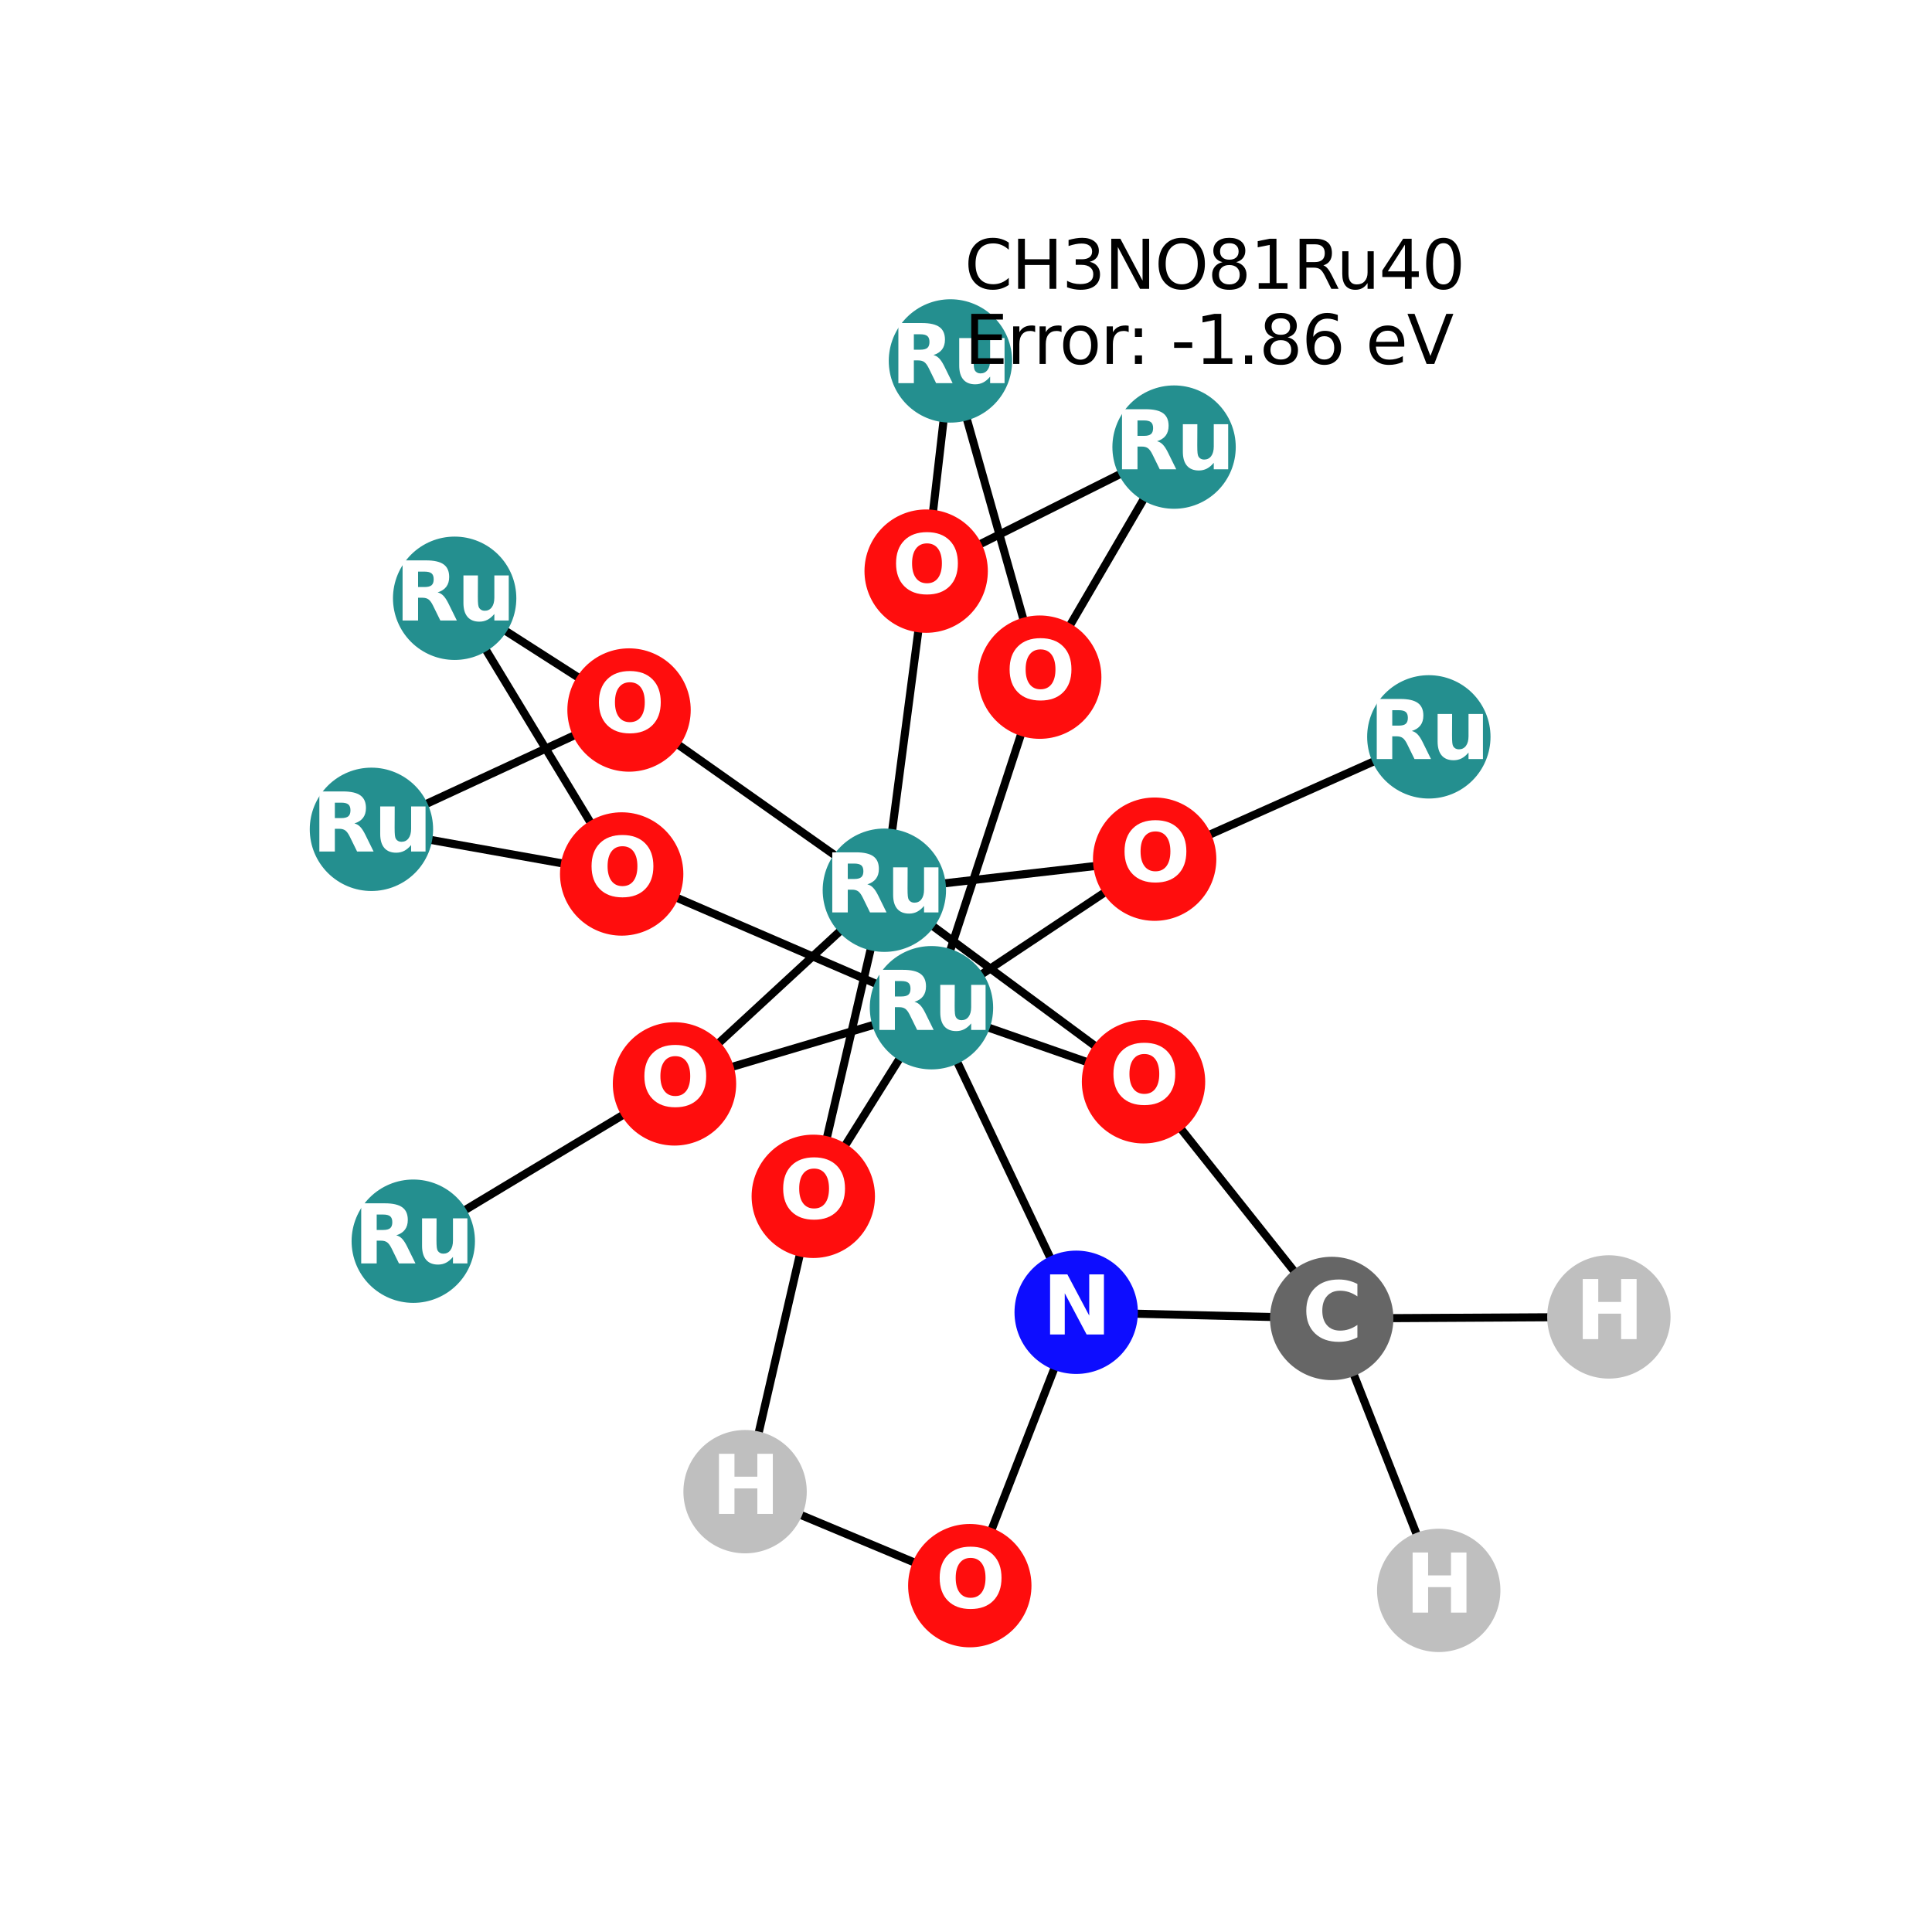 <?xml version="1.0" encoding="utf-8" standalone="no"?>
<!DOCTYPE svg PUBLIC "-//W3C//DTD SVG 1.1//EN"
  "http://www.w3.org/Graphics/SVG/1.1/DTD/svg11.dtd">
<svg xmlns:xlink="http://www.w3.org/1999/xlink" width="288pt" height="288pt" viewBox="0 0 288 288" xmlns="http://www.w3.org/2000/svg" version="1.1">
 <defs>
  <style type="text/css">*{stroke-linejoin: round; stroke-linecap: butt}</style>
 </defs>
 <g id="figure_1">
  <g id="patch_1">
   <path d="M 0 288 
L 288 288 
L 288 0 
L 0 0 
z
" style="fill: #ffffff"/>
  </g>
  <g id="axes_1">
   <g id="LineCollection_1">
    <path d="M 172.122 128.076 
L 212.994 109.842 
" clip-path="url(#p6ac5956d43)" style="fill: none; stroke: #000000; stroke-width: 1.2"/>
    <path d="M 172.122 128.076 
L 138.853 150.219 
" clip-path="url(#p6ac5956d43)" style="fill: none; stroke: #000000; stroke-width: 1.2"/>
    <path d="M 172.122 128.076 
L 131.829 132.703 
" clip-path="url(#p6ac5956d43)" style="fill: none; stroke: #000000; stroke-width: 1.2"/>
    <path d="M 175.017 66.649 
L 154.99 100.942 
" clip-path="url(#p6ac5956d43)" style="fill: none; stroke: #000000; stroke-width: 1.2"/>
    <path d="M 175.017 66.649 
L 138.061 85.138 
" clip-path="url(#p6ac5956d43)" style="fill: none; stroke: #000000; stroke-width: 1.2"/>
    <path d="M 170.463 161.256 
L 138.853 150.219 
" clip-path="url(#p6ac5956d43)" style="fill: none; stroke: #000000; stroke-width: 1.2"/>
    <path d="M 170.463 161.256 
L 131.829 132.703 
" clip-path="url(#p6ac5956d43)" style="fill: none; stroke: #000000; stroke-width: 1.2"/>
    <path d="M 170.463 161.256 
L 198.516 196.541 
" clip-path="url(#p6ac5956d43)" style="fill: none; stroke: #000000; stroke-width: 1.2"/>
    <path d="M 67.774 89.184 
L 92.671 130.283 
" clip-path="url(#p6ac5956d43)" style="fill: none; stroke: #000000; stroke-width: 1.2"/>
    <path d="M 67.774 89.184 
L 93.77 105.841 
" clip-path="url(#p6ac5956d43)" style="fill: none; stroke: #000000; stroke-width: 1.2"/>
    <path d="M 92.671 130.283 
L 138.853 150.219 
" clip-path="url(#p6ac5956d43)" style="fill: none; stroke: #000000; stroke-width: 1.2"/>
    <path d="M 92.671 130.283 
L 55.369 123.626 
" clip-path="url(#p6ac5956d43)" style="fill: none; stroke: #000000; stroke-width: 1.2"/>
    <path d="M 138.853 150.219 
L 154.99 100.942 
" clip-path="url(#p6ac5956d43)" style="fill: none; stroke: #000000; stroke-width: 1.2"/>
    <path d="M 138.853 150.219 
L 100.545 161.576 
" clip-path="url(#p6ac5956d43)" style="fill: none; stroke: #000000; stroke-width: 1.2"/>
    <path d="M 138.853 150.219 
L 121.235 178.335 
" clip-path="url(#p6ac5956d43)" style="fill: none; stroke: #000000; stroke-width: 1.2"/>
    <path d="M 138.853 150.219 
L 160.425 195.62 
" clip-path="url(#p6ac5956d43)" style="fill: none; stroke: #000000; stroke-width: 1.2"/>
    <path d="M 141.68 53.804 
L 154.99 100.942 
" clip-path="url(#p6ac5956d43)" style="fill: none; stroke: #000000; stroke-width: 1.2"/>
    <path d="M 141.68 53.804 
L 138.061 85.138 
" clip-path="url(#p6ac5956d43)" style="fill: none; stroke: #000000; stroke-width: 1.2"/>
    <path d="M 138.061 85.138 
L 131.829 132.703 
" clip-path="url(#p6ac5956d43)" style="fill: none; stroke: #000000; stroke-width: 1.2"/>
    <path d="M 61.606 185.024 
L 100.545 161.576 
" clip-path="url(#p6ac5956d43)" style="fill: none; stroke: #000000; stroke-width: 1.2"/>
    <path d="M 55.369 123.626 
L 93.77 105.841 
" clip-path="url(#p6ac5956d43)" style="fill: none; stroke: #000000; stroke-width: 1.2"/>
    <path d="M 131.829 132.703 
L 100.545 161.576 
" clip-path="url(#p6ac5956d43)" style="fill: none; stroke: #000000; stroke-width: 1.2"/>
    <path d="M 131.829 132.703 
L 121.235 178.335 
" clip-path="url(#p6ac5956d43)" style="fill: none; stroke: #000000; stroke-width: 1.2"/>
    <path d="M 131.829 132.703 
L 93.77 105.841 
" clip-path="url(#p6ac5956d43)" style="fill: none; stroke: #000000; stroke-width: 1.2"/>
    <path d="M 121.235 178.335 
L 111.068 222.361 
" clip-path="url(#p6ac5956d43)" style="fill: none; stroke: #000000; stroke-width: 1.2"/>
    <path d="M 198.516 196.541 
L 160.425 195.62 
" clip-path="url(#p6ac5956d43)" style="fill: none; stroke: #000000; stroke-width: 1.2"/>
    <path d="M 198.516 196.541 
L 214.469 237.076 
" clip-path="url(#p6ac5956d43)" style="fill: none; stroke: #000000; stroke-width: 1.2"/>
    <path d="M 198.516 196.541 
L 239.831 196.312 
" clip-path="url(#p6ac5956d43)" style="fill: none; stroke: #000000; stroke-width: 1.2"/>
    <path d="M 160.425 195.62 
L 144.565 236.37 
" clip-path="url(#p6ac5956d43)" style="fill: none; stroke: #000000; stroke-width: 1.2"/>
    <path d="M 144.565 236.37 
L 111.068 222.361 
" clip-path="url(#p6ac5956d43)" style="fill: none; stroke: #000000; stroke-width: 1.2"/>
   </g>
   <g id="PathCollection_1">
    <defs>
     <path id="C0_0_72fe6bfbca" d="M 0 8.944 
C 2.372 8.944 4.647 8.002 6.325 6.325 
C 8.002 4.647 8.944 2.372 8.944 -0 
C 8.944 -2.372 8.002 -4.647 6.325 -6.325 
C 4.647 -8.002 2.372 -8.944 0 -8.944 
C -2.372 -8.944 -4.647 -8.002 -6.325 -6.325 
C -8.002 -4.647 -8.944 -2.372 -8.944 0 
C -8.944 2.372 -8.002 4.647 -6.325 6.325 
C -4.647 8.002 -2.372 8.944 0 8.944 
z
"/>
    </defs>
    <g clip-path="url(#p6ac5956d43)">
     <use xlink:href="#C0_0_72fe6bfbca" x="172.122" y="128.076" style="fill: #ff0d0d; stroke: #ff0d0d; stroke-width: 0.5"/>
    </g>
    <g clip-path="url(#p6ac5956d43)">
     <use xlink:href="#C0_0_72fe6bfbca" x="175.017" y="66.649" style="fill: #248f8f; stroke: #248f8f; stroke-width: 0.5"/>
    </g>
    <g clip-path="url(#p6ac5956d43)">
     <use xlink:href="#C0_0_72fe6bfbca" x="170.463" y="161.256" style="fill: #ff0d0d; stroke: #ff0d0d; stroke-width: 0.5"/>
    </g>
    <g clip-path="url(#p6ac5956d43)">
     <use xlink:href="#C0_0_72fe6bfbca" x="212.994" y="109.842" style="fill: #248f8f; stroke: #248f8f; stroke-width: 0.5"/>
    </g>
    <g clip-path="url(#p6ac5956d43)">
     <use xlink:href="#C0_0_72fe6bfbca" x="67.774" y="89.184" style="fill: #248f8f; stroke: #248f8f; stroke-width: 0.5"/>
    </g>
    <g clip-path="url(#p6ac5956d43)">
     <use xlink:href="#C0_0_72fe6bfbca" x="92.671" y="130.283" style="fill: #ff0d0d; stroke: #ff0d0d; stroke-width: 0.5"/>
    </g>
    <g clip-path="url(#p6ac5956d43)">
     <use xlink:href="#C0_0_72fe6bfbca" x="138.853" y="150.219" style="fill: #248f8f; stroke: #248f8f; stroke-width: 0.5"/>
    </g>
    <g clip-path="url(#p6ac5956d43)">
     <use xlink:href="#C0_0_72fe6bfbca" x="141.68" y="53.804" style="fill: #248f8f; stroke: #248f8f; stroke-width: 0.5"/>
    </g>
    <g clip-path="url(#p6ac5956d43)">
     <use xlink:href="#C0_0_72fe6bfbca" x="138.061" y="85.138" style="fill: #ff0d0d; stroke: #ff0d0d; stroke-width: 0.5"/>
    </g>
    <g clip-path="url(#p6ac5956d43)">
     <use xlink:href="#C0_0_72fe6bfbca" x="61.606" y="185.024" style="fill: #248f8f; stroke: #248f8f; stroke-width: 0.5"/>
    </g>
    <g clip-path="url(#p6ac5956d43)">
     <use xlink:href="#C0_0_72fe6bfbca" x="55.369" y="123.626" style="fill: #248f8f; stroke: #248f8f; stroke-width: 0.5"/>
    </g>
    <g clip-path="url(#p6ac5956d43)">
     <use xlink:href="#C0_0_72fe6bfbca" x="131.829" y="132.703" style="fill: #248f8f; stroke: #248f8f; stroke-width: 0.5"/>
    </g>
    <g clip-path="url(#p6ac5956d43)">
     <use xlink:href="#C0_0_72fe6bfbca" x="100.545" y="161.576" style="fill: #ff0d0d; stroke: #ff0d0d; stroke-width: 0.5"/>
    </g>
    <g clip-path="url(#p6ac5956d43)">
     <use xlink:href="#C0_0_72fe6bfbca" x="121.235" y="178.335" style="fill: #ff0d0d; stroke: #ff0d0d; stroke-width: 0.5"/>
    </g>
    <g clip-path="url(#p6ac5956d43)">
     <use xlink:href="#C0_0_72fe6bfbca" x="154.99" y="100.942" style="fill: #ff0d0d; stroke: #ff0d0d; stroke-width: 0.5"/>
    </g>
    <g clip-path="url(#p6ac5956d43)">
     <use xlink:href="#C0_0_72fe6bfbca" x="93.77" y="105.841" style="fill: #ff0d0d; stroke: #ff0d0d; stroke-width: 0.5"/>
    </g>
    <g clip-path="url(#p6ac5956d43)">
     <use xlink:href="#C0_0_72fe6bfbca" x="198.516" y="196.541" style="fill: #666666; stroke: #666666; stroke-width: 0.5"/>
    </g>
    <g clip-path="url(#p6ac5956d43)">
     <use xlink:href="#C0_0_72fe6bfbca" x="160.425" y="195.62" style="fill: #0d0dff; stroke: #0d0dff; stroke-width: 0.5"/>
    </g>
    <g clip-path="url(#p6ac5956d43)">
     <use xlink:href="#C0_0_72fe6bfbca" x="144.565" y="236.37" style="fill: #ff0d0d; stroke: #ff0d0d; stroke-width: 0.5"/>
    </g>
    <g clip-path="url(#p6ac5956d43)">
     <use xlink:href="#C0_0_72fe6bfbca" x="111.068" y="222.361" style="fill: #bfbfbf; stroke: #bfbfbf; stroke-width: 0.5"/>
    </g>
    <g clip-path="url(#p6ac5956d43)">
     <use xlink:href="#C0_0_72fe6bfbca" x="214.469" y="237.076" style="fill: #bfbfbf; stroke: #bfbfbf; stroke-width: 0.5"/>
    </g>
    <g clip-path="url(#p6ac5956d43)">
     <use xlink:href="#C0_0_72fe6bfbca" x="239.831" y="196.312" style="fill: #bfbfbf; stroke: #bfbfbf; stroke-width: 0.5"/>
    </g>
   </g>
   <g id="text_1">
    <g clip-path="url(#p6ac5956d43)">
     <!-- O -->
     <g style="fill: #ffffff" transform="translate(167.021 131.387) scale(0.12 -0.12)">
      <defs>
       <path id="DejaVuSans-Bold-4f" d="M 2719 3878 
Q 2169 3878 1866 3472 
Q 1563 3066 1563 2328 
Q 1563 1594 1866 1187 
Q 2169 781 2719 781 
Q 3272 781 3575 1187 
Q 3878 1594 3878 2328 
Q 3878 3066 3575 3472 
Q 3272 3878 2719 3878 
z
M 2719 4750 
Q 3844 4750 4481 4106 
Q 5119 3463 5119 2328 
Q 5119 1197 4481 553 
Q 3844 -91 2719 -91 
Q 1597 -91 958 553 
Q 319 1197 319 2328 
Q 319 3463 958 4106 
Q 1597 4750 2719 4750 
z
" transform="scale(0.016)"/>
      </defs>
      <use xlink:href="#DejaVuSans-Bold-4f"/>
     </g>
    </g>
   </g>
   <g id="text_2">
    <g clip-path="url(#p6ac5956d43)">
     <!-- Ru -->
     <g style="fill: #ffffff" transform="translate(166.126 69.96) scale(0.12 -0.12)">
      <defs>
       <path id="DejaVuSans-Bold-52" d="M 2297 2597 
Q 2675 2597 2839 2737 
Q 3003 2878 3003 3200 
Q 3003 3519 2839 3656 
Q 2675 3794 2297 3794 
L 1791 3794 
L 1791 2597 
L 2297 2597 
z
M 1791 1766 
L 1791 0 
L 588 0 
L 588 4666 
L 2425 4666 
Q 3347 4666 3776 4356 
Q 4206 4047 4206 3378 
Q 4206 2916 3982 2619 
Q 3759 2322 3309 2181 
Q 3556 2125 3751 1926 
Q 3947 1728 4147 1325 
L 4800 0 
L 3519 0 
L 2950 1159 
Q 2778 1509 2601 1637 
Q 2425 1766 2131 1766 
L 1791 1766 
z
" transform="scale(0.016)"/>
       <path id="DejaVuSans-Bold-75" d="M 500 1363 
L 500 3500 
L 1625 3500 
L 1625 3150 
Q 1625 2866 1622 2436 
Q 1619 2006 1619 1863 
Q 1619 1441 1641 1255 
Q 1663 1069 1716 984 
Q 1784 875 1895 815 
Q 2006 756 2150 756 
Q 2500 756 2700 1025 
Q 2900 1294 2900 1772 
L 2900 3500 
L 4019 3500 
L 4019 0 
L 2900 0 
L 2900 506 
Q 2647 200 2364 54 
Q 2081 -91 1741 -91 
Q 1134 -91 817 281 
Q 500 653 500 1363 
z
" transform="scale(0.016)"/>
      </defs>
      <use xlink:href="#DejaVuSans-Bold-52"/>
      <use xlink:href="#DejaVuSans-Bold-75" transform="translate(77.002 0)"/>
     </g>
    </g>
   </g>
   <g id="text_3">
    <g clip-path="url(#p6ac5956d43)">
     <!-- O -->
     <g style="fill: #ffffff" transform="translate(165.363 164.567) scale(0.12 -0.12)">
      <use xlink:href="#DejaVuSans-Bold-4f"/>
     </g>
    </g>
   </g>
   <g id="text_4">
    <g clip-path="url(#p6ac5956d43)">
     <!-- Ru -->
     <g style="fill: #ffffff" transform="translate(204.102 113.153) scale(0.12 -0.12)">
      <use xlink:href="#DejaVuSans-Bold-52"/>
      <use xlink:href="#DejaVuSans-Bold-75" transform="translate(77.002 0)"/>
     </g>
    </g>
   </g>
   <g id="text_5">
    <g clip-path="url(#p6ac5956d43)">
     <!-- Ru -->
     <g style="fill: #ffffff" transform="translate(58.883 92.495) scale(0.12 -0.12)">
      <use xlink:href="#DejaVuSans-Bold-52"/>
      <use xlink:href="#DejaVuSans-Bold-75" transform="translate(77.002 0)"/>
     </g>
    </g>
   </g>
   <g id="text_6">
    <g clip-path="url(#p6ac5956d43)">
     <!-- O -->
     <g style="fill: #ffffff" transform="translate(87.57 133.594) scale(0.12 -0.12)">
      <use xlink:href="#DejaVuSans-Bold-4f"/>
     </g>
    </g>
   </g>
   <g id="text_7">
    <g clip-path="url(#p6ac5956d43)">
     <!-- Ru -->
     <g style="fill: #ffffff" transform="translate(129.962 153.53) scale(0.12 -0.12)">
      <use xlink:href="#DejaVuSans-Bold-52"/>
      <use xlink:href="#DejaVuSans-Bold-75" transform="translate(77.002 0)"/>
     </g>
    </g>
   </g>
   <g id="text_8">
    <g clip-path="url(#p6ac5956d43)">
     <!-- Ru -->
     <g style="fill: #ffffff" transform="translate(132.789 57.115) scale(0.12 -0.12)">
      <use xlink:href="#DejaVuSans-Bold-52"/>
      <use xlink:href="#DejaVuSans-Bold-75" transform="translate(77.002 0)"/>
     </g>
    </g>
   </g>
   <g id="text_9">
    <g clip-path="url(#p6ac5956d43)">
     <!-- O -->
     <g style="fill: #ffffff" transform="translate(132.96 88.449) scale(0.12 -0.12)">
      <use xlink:href="#DejaVuSans-Bold-4f"/>
     </g>
    </g>
   </g>
   <g id="text_10">
    <g clip-path="url(#p6ac5956d43)">
     <!-- Ru -->
     <g style="fill: #ffffff" transform="translate(52.715 188.335) scale(0.12 -0.12)">
      <use xlink:href="#DejaVuSans-Bold-52"/>
      <use xlink:href="#DejaVuSans-Bold-75" transform="translate(77.002 0)"/>
     </g>
    </g>
   </g>
   <g id="text_11">
    <g clip-path="url(#p6ac5956d43)">
     <!-- Ru -->
     <g style="fill: #ffffff" transform="translate(46.477 126.937) scale(0.12 -0.12)">
      <use xlink:href="#DejaVuSans-Bold-52"/>
      <use xlink:href="#DejaVuSans-Bold-75" transform="translate(77.002 0)"/>
     </g>
    </g>
   </g>
   <g id="text_12">
    <g clip-path="url(#p6ac5956d43)">
     <!-- Ru -->
     <g style="fill: #ffffff" transform="translate(122.937 136.014) scale(0.12 -0.12)">
      <use xlink:href="#DejaVuSans-Bold-52"/>
      <use xlink:href="#DejaVuSans-Bold-75" transform="translate(77.002 0)"/>
     </g>
    </g>
   </g>
   <g id="text_13">
    <g clip-path="url(#p6ac5956d43)">
     <!-- O -->
     <g style="fill: #ffffff" transform="translate(95.444 164.887) scale(0.12 -0.12)">
      <use xlink:href="#DejaVuSans-Bold-4f"/>
     </g>
    </g>
   </g>
   <g id="text_14">
    <g clip-path="url(#p6ac5956d43)">
     <!-- O -->
     <g style="fill: #ffffff" transform="translate(116.134 181.646) scale(0.12 -0.12)">
      <use xlink:href="#DejaVuSans-Bold-4f"/>
     </g>
    </g>
   </g>
   <g id="text_15">
    <g clip-path="url(#p6ac5956d43)">
     <!-- O -->
     <g style="fill: #ffffff" transform="translate(149.889 104.253) scale(0.12 -0.12)">
      <use xlink:href="#DejaVuSans-Bold-4f"/>
     </g>
    </g>
   </g>
   <g id="text_16">
    <g clip-path="url(#p6ac5956d43)">
     <!-- O -->
     <g style="fill: #ffffff" transform="translate(88.669 109.152) scale(0.12 -0.12)">
      <use xlink:href="#DejaVuSans-Bold-4f"/>
     </g>
    </g>
   </g>
   <g id="text_17">
    <g clip-path="url(#p6ac5956d43)">
     <!-- C -->
     <g style="fill: #ffffff" transform="translate(194.112 199.852) scale(0.12 -0.12)">
      <defs>
       <path id="DejaVuSans-Bold-43" d="M 4288 256 
Q 3956 84 3597 -3 
Q 3238 -91 2847 -91 
Q 1681 -91 1000 561 
Q 319 1213 319 2328 
Q 319 3447 1000 4098 
Q 1681 4750 2847 4750 
Q 3238 4750 3597 4662 
Q 3956 4575 4288 4403 
L 4288 3438 
Q 3953 3666 3628 3772 
Q 3303 3878 2944 3878 
Q 2300 3878 1931 3465 
Q 1563 3053 1563 2328 
Q 1563 1606 1931 1193 
Q 2300 781 2944 781 
Q 3303 781 3628 887 
Q 3953 994 4288 1222 
L 4288 256 
z
" transform="scale(0.016)"/>
      </defs>
      <use xlink:href="#DejaVuSans-Bold-43"/>
     </g>
    </g>
   </g>
   <g id="text_18">
    <g clip-path="url(#p6ac5956d43)">
     <!-- N -->
     <g style="fill: #ffffff" transform="translate(155.404 198.931) scale(0.12 -0.12)">
      <defs>
       <path id="DejaVuSans-Bold-4e" d="M 588 4666 
L 1931 4666 
L 3628 1466 
L 3628 4666 
L 4769 4666 
L 4769 0 
L 3425 0 
L 1728 3200 
L 1728 0 
L 588 0 
L 588 4666 
z
" transform="scale(0.016)"/>
      </defs>
      <use xlink:href="#DejaVuSans-Bold-4e"/>
     </g>
    </g>
   </g>
   <g id="text_19">
    <g clip-path="url(#p6ac5956d43)">
     <!-- O -->
     <g style="fill: #ffffff" transform="translate(139.464 239.681) scale(0.12 -0.12)">
      <use xlink:href="#DejaVuSans-Bold-4f"/>
     </g>
    </g>
   </g>
   <g id="text_20">
    <g clip-path="url(#p6ac5956d43)">
     <!-- H -->
     <g style="fill: #ffffff" transform="translate(106.047 225.673) scale(0.12 -0.12)">
      <defs>
       <path id="DejaVuSans-Bold-48" d="M 588 4666 
L 1791 4666 
L 1791 2888 
L 3566 2888 
L 3566 4666 
L 4769 4666 
L 4769 0 
L 3566 0 
L 3566 1978 
L 1791 1978 
L 1791 0 
L 588 0 
L 588 4666 
z
" transform="scale(0.016)"/>
      </defs>
      <use xlink:href="#DejaVuSans-Bold-48"/>
     </g>
    </g>
   </g>
   <g id="text_21">
    <g clip-path="url(#p6ac5956d43)">
     <!-- H -->
     <g style="fill: #ffffff" transform="translate(209.448 240.388) scale(0.12 -0.12)">
      <use xlink:href="#DejaVuSans-Bold-48"/>
     </g>
    </g>
   </g>
   <g id="text_22">
    <g clip-path="url(#p6ac5956d43)">
     <!-- H -->
     <g style="fill: #ffffff" transform="translate(234.81 199.623) scale(0.12 -0.12)">
      <use xlink:href="#DejaVuSans-Bold-48"/>
     </g>
    </g>
   </g>
   <g id="text_23">
    <!-- CH3NO81Ru40 -->
    <g transform="translate(143.782 43.053) scale(0.1 -0.1)">
     <defs>
      <path id="DejaVuSans-43" d="M 4122 4306 
L 4122 3641 
Q 3803 3938 3442 4084 
Q 3081 4231 2675 4231 
Q 1875 4231 1450 3742 
Q 1025 3253 1025 2328 
Q 1025 1406 1450 917 
Q 1875 428 2675 428 
Q 3081 428 3442 575 
Q 3803 722 4122 1019 
L 4122 359 
Q 3791 134 3420 21 
Q 3050 -91 2638 -91 
Q 1578 -91 968 557 
Q 359 1206 359 2328 
Q 359 3453 968 4101 
Q 1578 4750 2638 4750 
Q 3056 4750 3426 4639 
Q 3797 4528 4122 4306 
z
" transform="scale(0.016)"/>
      <path id="DejaVuSans-48" d="M 628 4666 
L 1259 4666 
L 1259 2753 
L 3553 2753 
L 3553 4666 
L 4184 4666 
L 4184 0 
L 3553 0 
L 3553 2222 
L 1259 2222 
L 1259 0 
L 628 0 
L 628 4666 
z
" transform="scale(0.016)"/>
      <path id="DejaVuSans-33" d="M 2597 2516 
Q 3050 2419 3304 2112 
Q 3559 1806 3559 1356 
Q 3559 666 3084 287 
Q 2609 -91 1734 -91 
Q 1441 -91 1130 -33 
Q 819 25 488 141 
L 488 750 
Q 750 597 1062 519 
Q 1375 441 1716 441 
Q 2309 441 2620 675 
Q 2931 909 2931 1356 
Q 2931 1769 2642 2001 
Q 2353 2234 1838 2234 
L 1294 2234 
L 1294 2753 
L 1863 2753 
Q 2328 2753 2575 2939 
Q 2822 3125 2822 3475 
Q 2822 3834 2567 4026 
Q 2313 4219 1838 4219 
Q 1578 4219 1281 4162 
Q 984 4106 628 3988 
L 628 4550 
Q 988 4650 1302 4700 
Q 1616 4750 1894 4750 
Q 2613 4750 3031 4423 
Q 3450 4097 3450 3541 
Q 3450 3153 3228 2886 
Q 3006 2619 2597 2516 
z
" transform="scale(0.016)"/>
      <path id="DejaVuSans-4e" d="M 628 4666 
L 1478 4666 
L 3547 763 
L 3547 4666 
L 4159 4666 
L 4159 0 
L 3309 0 
L 1241 3903 
L 1241 0 
L 628 0 
L 628 4666 
z
" transform="scale(0.016)"/>
      <path id="DejaVuSans-4f" d="M 2522 4238 
Q 1834 4238 1429 3725 
Q 1025 3213 1025 2328 
Q 1025 1447 1429 934 
Q 1834 422 2522 422 
Q 3209 422 3611 934 
Q 4013 1447 4013 2328 
Q 4013 3213 3611 3725 
Q 3209 4238 2522 4238 
z
M 2522 4750 
Q 3503 4750 4090 4092 
Q 4678 3434 4678 2328 
Q 4678 1225 4090 567 
Q 3503 -91 2522 -91 
Q 1538 -91 948 565 
Q 359 1222 359 2328 
Q 359 3434 948 4092 
Q 1538 4750 2522 4750 
z
" transform="scale(0.016)"/>
      <path id="DejaVuSans-38" d="M 2034 2216 
Q 1584 2216 1326 1975 
Q 1069 1734 1069 1313 
Q 1069 891 1326 650 
Q 1584 409 2034 409 
Q 2484 409 2743 651 
Q 3003 894 3003 1313 
Q 3003 1734 2745 1975 
Q 2488 2216 2034 2216 
z
M 1403 2484 
Q 997 2584 770 2862 
Q 544 3141 544 3541 
Q 544 4100 942 4425 
Q 1341 4750 2034 4750 
Q 2731 4750 3128 4425 
Q 3525 4100 3525 3541 
Q 3525 3141 3298 2862 
Q 3072 2584 2669 2484 
Q 3125 2378 3379 2068 
Q 3634 1759 3634 1313 
Q 3634 634 3220 271 
Q 2806 -91 2034 -91 
Q 1263 -91 848 271 
Q 434 634 434 1313 
Q 434 1759 690 2068 
Q 947 2378 1403 2484 
z
M 1172 3481 
Q 1172 3119 1398 2916 
Q 1625 2713 2034 2713 
Q 2441 2713 2670 2916 
Q 2900 3119 2900 3481 
Q 2900 3844 2670 4047 
Q 2441 4250 2034 4250 
Q 1625 4250 1398 4047 
Q 1172 3844 1172 3481 
z
" transform="scale(0.016)"/>
      <path id="DejaVuSans-31" d="M 794 531 
L 1825 531 
L 1825 4091 
L 703 3866 
L 703 4441 
L 1819 4666 
L 2450 4666 
L 2450 531 
L 3481 531 
L 3481 0 
L 794 0 
L 794 531 
z
" transform="scale(0.016)"/>
      <path id="DejaVuSans-52" d="M 2841 2188 
Q 3044 2119 3236 1894 
Q 3428 1669 3622 1275 
L 4263 0 
L 3584 0 
L 2988 1197 
Q 2756 1666 2539 1819 
Q 2322 1972 1947 1972 
L 1259 1972 
L 1259 0 
L 628 0 
L 628 4666 
L 2053 4666 
Q 2853 4666 3247 4331 
Q 3641 3997 3641 3322 
Q 3641 2881 3436 2590 
Q 3231 2300 2841 2188 
z
M 1259 4147 
L 1259 2491 
L 2053 2491 
Q 2509 2491 2742 2702 
Q 2975 2913 2975 3322 
Q 2975 3731 2742 3939 
Q 2509 4147 2053 4147 
L 1259 4147 
z
" transform="scale(0.016)"/>
      <path id="DejaVuSans-75" d="M 544 1381 
L 544 3500 
L 1119 3500 
L 1119 1403 
Q 1119 906 1312 657 
Q 1506 409 1894 409 
Q 2359 409 2629 706 
Q 2900 1003 2900 1516 
L 2900 3500 
L 3475 3500 
L 3475 0 
L 2900 0 
L 2900 538 
Q 2691 219 2414 64 
Q 2138 -91 1772 -91 
Q 1169 -91 856 284 
Q 544 659 544 1381 
z
M 1991 3584 
L 1991 3584 
z
" transform="scale(0.016)"/>
      <path id="DejaVuSans-34" d="M 2419 4116 
L 825 1625 
L 2419 1625 
L 2419 4116 
z
M 2253 4666 
L 3047 4666 
L 3047 1625 
L 3713 1625 
L 3713 1100 
L 3047 1100 
L 3047 0 
L 2419 0 
L 2419 1100 
L 313 1100 
L 313 1709 
L 2253 4666 
z
" transform="scale(0.016)"/>
      <path id="DejaVuSans-30" d="M 2034 4250 
Q 1547 4250 1301 3770 
Q 1056 3291 1056 2328 
Q 1056 1369 1301 889 
Q 1547 409 2034 409 
Q 2525 409 2770 889 
Q 3016 1369 3016 2328 
Q 3016 3291 2770 3770 
Q 2525 4250 2034 4250 
z
M 2034 4750 
Q 2819 4750 3233 4129 
Q 3647 3509 3647 2328 
Q 3647 1150 3233 529 
Q 2819 -91 2034 -91 
Q 1250 -91 836 529 
Q 422 1150 422 2328 
Q 422 3509 836 4129 
Q 1250 4750 2034 4750 
z
" transform="scale(0.016)"/>
     </defs>
     <use xlink:href="#DejaVuSans-43"/>
     <use xlink:href="#DejaVuSans-48" transform="translate(69.824 0)"/>
     <use xlink:href="#DejaVuSans-33" transform="translate(145.02 0)"/>
     <use xlink:href="#DejaVuSans-4e" transform="translate(208.643 0)"/>
     <use xlink:href="#DejaVuSans-4f" transform="translate(283.447 0)"/>
     <use xlink:href="#DejaVuSans-38" transform="translate(362.158 0)"/>
     <use xlink:href="#DejaVuSans-31" transform="translate(425.781 0)"/>
     <use xlink:href="#DejaVuSans-52" transform="translate(489.404 0)"/>
     <use xlink:href="#DejaVuSans-75" transform="translate(554.387 0)"/>
     <use xlink:href="#DejaVuSans-34" transform="translate(617.766 0)"/>
     <use xlink:href="#DejaVuSans-30" transform="translate(681.389 0)"/>
    </g>
    <!-- Error: -1.86 eV -->
    <g transform="translate(143.782 54.25) scale(0.1 -0.1)">
     <defs>
      <path id="DejaVuSans-45" d="M 628 4666 
L 3578 4666 
L 3578 4134 
L 1259 4134 
L 1259 2753 
L 3481 2753 
L 3481 2222 
L 1259 2222 
L 1259 531 
L 3634 531 
L 3634 0 
L 628 0 
L 628 4666 
z
" transform="scale(0.016)"/>
      <path id="DejaVuSans-72" d="M 2631 2963 
Q 2534 3019 2420 3045 
Q 2306 3072 2169 3072 
Q 1681 3072 1420 2755 
Q 1159 2438 1159 1844 
L 1159 0 
L 581 0 
L 581 3500 
L 1159 3500 
L 1159 2956 
Q 1341 3275 1631 3429 
Q 1922 3584 2338 3584 
Q 2397 3584 2469 3576 
Q 2541 3569 2628 3553 
L 2631 2963 
z
" transform="scale(0.016)"/>
      <path id="DejaVuSans-6f" d="M 1959 3097 
Q 1497 3097 1228 2736 
Q 959 2375 959 1747 
Q 959 1119 1226 758 
Q 1494 397 1959 397 
Q 2419 397 2687 759 
Q 2956 1122 2956 1747 
Q 2956 2369 2687 2733 
Q 2419 3097 1959 3097 
z
M 1959 3584 
Q 2709 3584 3137 3096 
Q 3566 2609 3566 1747 
Q 3566 888 3137 398 
Q 2709 -91 1959 -91 
Q 1206 -91 779 398 
Q 353 888 353 1747 
Q 353 2609 779 3096 
Q 1206 3584 1959 3584 
z
" transform="scale(0.016)"/>
      <path id="DejaVuSans-3a" d="M 750 794 
L 1409 794 
L 1409 0 
L 750 0 
L 750 794 
z
M 750 3309 
L 1409 3309 
L 1409 2516 
L 750 2516 
L 750 3309 
z
" transform="scale(0.016)"/>
      <path id="DejaVuSans-20" transform="scale(0.016)"/>
      <path id="DejaVuSans-2d" d="M 313 2009 
L 1997 2009 
L 1997 1497 
L 313 1497 
L 313 2009 
z
" transform="scale(0.016)"/>
      <path id="DejaVuSans-2e" d="M 684 794 
L 1344 794 
L 1344 0 
L 684 0 
L 684 794 
z
" transform="scale(0.016)"/>
      <path id="DejaVuSans-36" d="M 2113 2584 
Q 1688 2584 1439 2293 
Q 1191 2003 1191 1497 
Q 1191 994 1439 701 
Q 1688 409 2113 409 
Q 2538 409 2786 701 
Q 3034 994 3034 1497 
Q 3034 2003 2786 2293 
Q 2538 2584 2113 2584 
z
M 3366 4563 
L 3366 3988 
Q 3128 4100 2886 4159 
Q 2644 4219 2406 4219 
Q 1781 4219 1451 3797 
Q 1122 3375 1075 2522 
Q 1259 2794 1537 2939 
Q 1816 3084 2150 3084 
Q 2853 3084 3261 2657 
Q 3669 2231 3669 1497 
Q 3669 778 3244 343 
Q 2819 -91 2113 -91 
Q 1303 -91 875 529 
Q 447 1150 447 2328 
Q 447 3434 972 4092 
Q 1497 4750 2381 4750 
Q 2619 4750 2861 4703 
Q 3103 4656 3366 4563 
z
" transform="scale(0.016)"/>
      <path id="DejaVuSans-65" d="M 3597 1894 
L 3597 1613 
L 953 1613 
Q 991 1019 1311 708 
Q 1631 397 2203 397 
Q 2534 397 2845 478 
Q 3156 559 3463 722 
L 3463 178 
Q 3153 47 2828 -22 
Q 2503 -91 2169 -91 
Q 1331 -91 842 396 
Q 353 884 353 1716 
Q 353 2575 817 3079 
Q 1281 3584 2069 3584 
Q 2775 3584 3186 3129 
Q 3597 2675 3597 1894 
z
M 3022 2063 
Q 3016 2534 2758 2815 
Q 2500 3097 2075 3097 
Q 1594 3097 1305 2825 
Q 1016 2553 972 2059 
L 3022 2063 
z
" transform="scale(0.016)"/>
      <path id="DejaVuSans-56" d="M 1831 0 
L 50 4666 
L 709 4666 
L 2188 738 
L 3669 4666 
L 4325 4666 
L 2547 0 
L 1831 0 
z
" transform="scale(0.016)"/>
     </defs>
     <use xlink:href="#DejaVuSans-45"/>
     <use xlink:href="#DejaVuSans-72" transform="translate(63.184 0)"/>
     <use xlink:href="#DejaVuSans-72" transform="translate(102.547 0)"/>
     <use xlink:href="#DejaVuSans-6f" transform="translate(141.41 0)"/>
     <use xlink:href="#DejaVuSans-72" transform="translate(202.592 0)"/>
     <use xlink:href="#DejaVuSans-3a" transform="translate(241.955 0)"/>
     <use xlink:href="#DejaVuSans-20" transform="translate(275.646 0)"/>
     <use xlink:href="#DejaVuSans-2d" transform="translate(307.434 0)"/>
     <use xlink:href="#DejaVuSans-31" transform="translate(343.518 0)"/>
     <use xlink:href="#DejaVuSans-2e" transform="translate(407.141 0)"/>
     <use xlink:href="#DejaVuSans-38" transform="translate(438.928 0)"/>
     <use xlink:href="#DejaVuSans-36" transform="translate(502.551 0)"/>
     <use xlink:href="#DejaVuSans-20" transform="translate(566.174 0)"/>
     <use xlink:href="#DejaVuSans-65" transform="translate(597.961 0)"/>
     <use xlink:href="#DejaVuSans-56" transform="translate(659.484 0)"/>
    </g>
   </g>
  </g>
 </g>
 <defs>
  <clipPath id="p6ac5956d43">
   <rect x="36" y="34.56" width="223.2" height="221.76"/>
  </clipPath>
 </defs>
</svg>
